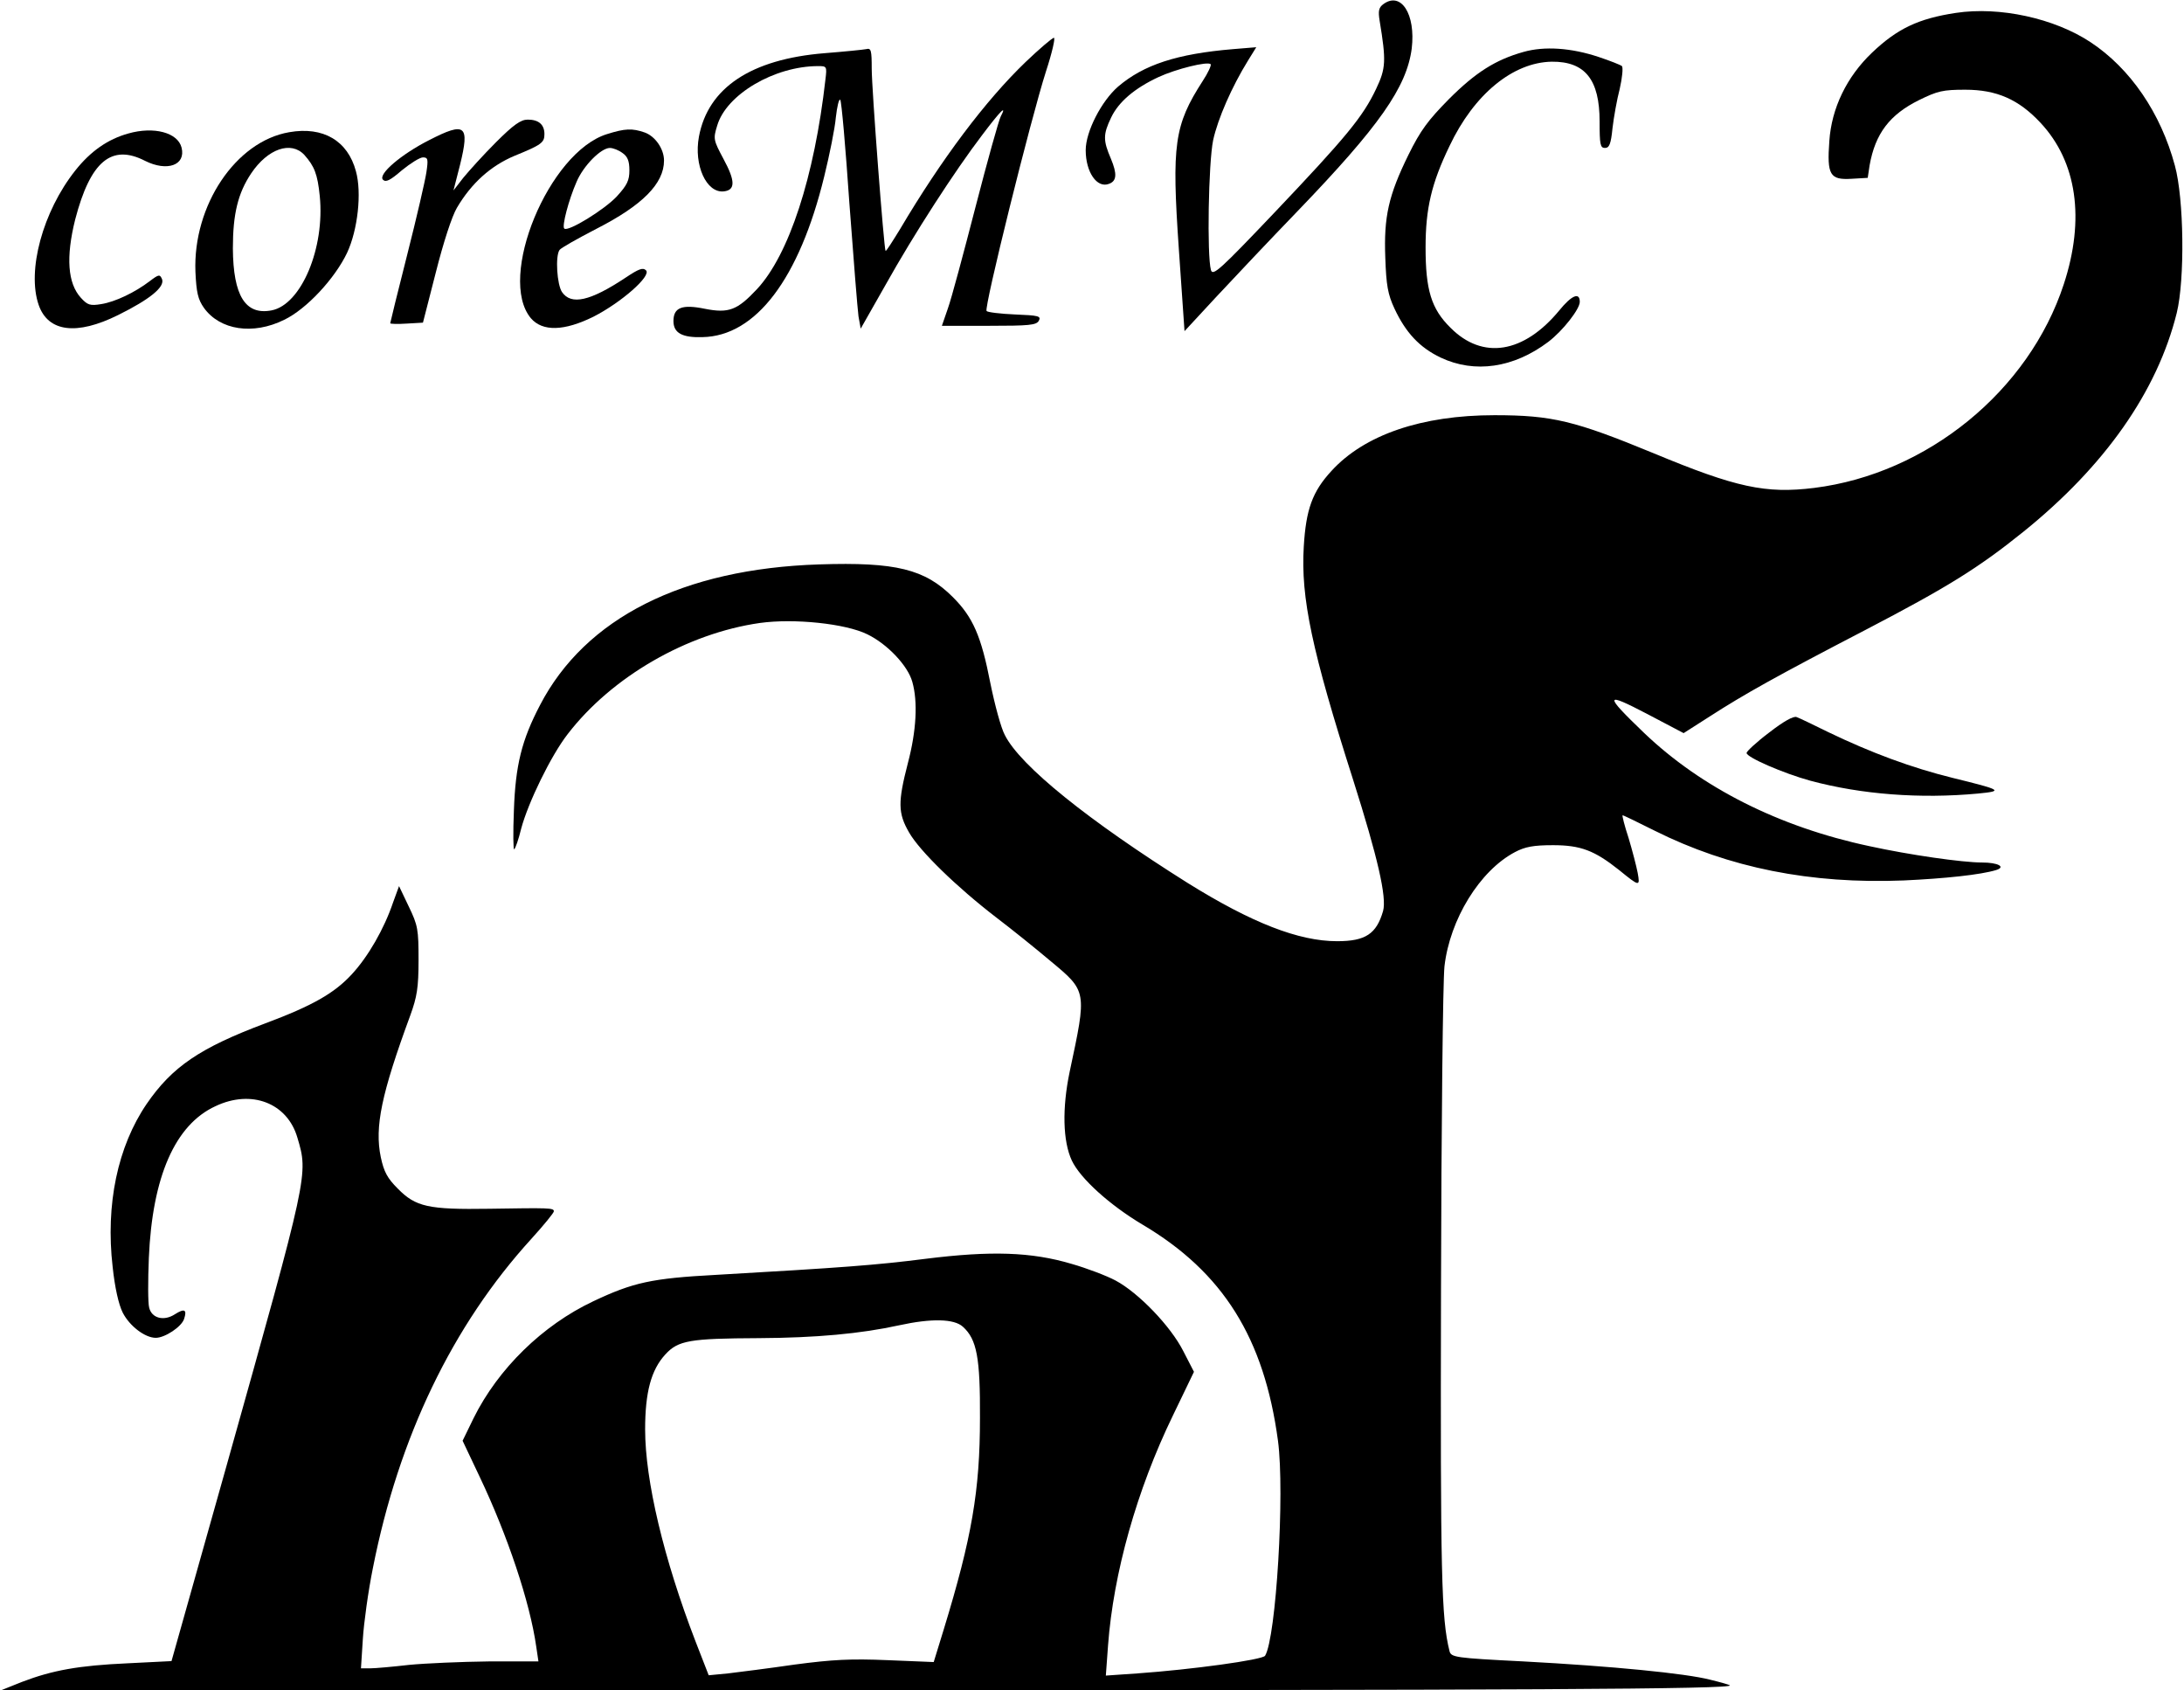 <?xml version="1.0" standalone="no"?>
<!DOCTYPE svg PUBLIC "-//W3C//DTD SVG 20010904//EN"
 "http://www.w3.org/TR/2001/REC-SVG-20010904/DTD/svg10.dtd">
<svg version="1.0" xmlns="http://www.w3.org/2000/svg"
 width="694pt" height="537pt" viewBox="0 0 694 537"
 preserveAspectRatio="xMidYMid meet">

<g transform="translate(0,537) scale(0.1,-0.1)"
fill="#000000" stroke="none">
<path d="M4396 5357 c-15 -11 -17 -22 -12 -53 21 -127 20 -151 -11 -216 -42
-89 -96 -154 -321 -391 -175 -184 -198 -205 -204 -185 -13 46 -8 341 7 413 15
68 59 169 111 253 l26 42 -73 -6 c-180 -15 -285 -50 -366 -119 -53 -46 -103
-143 -103 -202 0 -70 36 -122 74 -107 25 9 26 32 6 80 -25 58 -25 77 1 131 24
50 75 93 150 128 56 26 157 51 166 41 3 -3 -8 -27 -25 -53 -91 -141 -99 -202
-76 -535 l18 -260 100 108 c56 60 172 183 259 273 260 270 347 394 363 517 13
109 -34 182 -90 141z"/>
<path d="M6215 5329 c-119 -18 -186 -50 -266 -126 -81 -77 -129 -177 -136
-281 -8 -108 2 -124 70 -120 l52 3 6 40 c18 101 64 161 157 207 59 29 76 33
147 33 100 0 170 -31 239 -105 116 -124 142 -306 74 -513 -111 -339 -434 -602
-793 -647 -154 -19 -248 1 -510 110 -250 103 -322 121 -506 121 -231 0 -413
-62 -518 -177 -61 -66 -81 -123 -88 -240 -10 -163 26 -332 157 -742 78 -246
107 -372 95 -416 -21 -73 -56 -96 -146 -96 -122 0 -271 58 -475 185 -315 198
-532 372 -581 470 -12 22 -32 96 -46 165 -29 149 -55 209 -119 273 -89 89
-181 112 -425 104 -433 -14 -743 -170 -887 -447 -58 -111 -78 -190 -83 -335
-3 -71 -2 -127 1 -123 4 3 14 32 22 65 22 83 95 233 148 301 140 182 379 320
611 353 109 15 272 -2 341 -36 64 -31 129 -100 143 -151 18 -63 13 -156 -14
-258 -32 -124 -32 -159 4 -221 34 -59 150 -172 276 -269 50 -38 127 -100 172
-138 118 -98 117 -95 62 -353 -24 -115 -22 -220 7 -282 27 -57 120 -141 224
-203 257 -152 387 -361 431 -687 22 -165 -6 -626 -41 -683 -8 -13 -234 -44
-405 -56 l-101 -7 7 96 c17 229 91 493 206 730 l67 139 -34 66 c-40 79 -142
185 -215 224 -28 15 -91 39 -140 53 -128 38 -256 42 -464 16 -157 -20 -265
-28 -666 -51 -205 -11 -263 -24 -390 -84 -161 -76 -302 -214 -380 -371 l-35
-72 54 -114 c89 -187 160 -399 180 -540 l7 -47 -158 0 c-87 -1 -201 -6 -253
-11 -52 -6 -108 -11 -124 -11 l-29 0 6 93 c3 50 17 152 32 226 82 415 253 771
504 1046 39 43 71 82 71 87 0 11 -16 11 -205 8 -194 -3 -234 6 -291 64 -33 33
-44 53 -54 100 -20 96 2 201 94 451 21 58 26 87 26 175 0 97 -2 110 -31 170
l-31 65 -19 -52 c-28 -83 -79 -172 -131 -228 -55 -60 -125 -100 -275 -156
-208 -78 -296 -138 -377 -256 -92 -135 -131 -319 -108 -518 7 -66 19 -119 32
-145 22 -43 71 -80 105 -80 29 0 82 35 90 60 10 30 1 34 -29 15 -35 -23 -74
-13 -82 21 -4 15 -4 85 -1 158 11 257 83 423 212 482 114 54 228 10 260 -100
35 -118 36 -112 -225 -1042 l-175 -621 -140 -7 c-155 -7 -238 -22 -335 -59
l-65 -26 2590 0 c2263 -1 2915 3 2902 15 -2 2 -30 10 -63 18 -78 20 -311 43
-593 58 -218 11 -230 13 -235 33 -26 104 -29 242 -27 1145 1 520 6 983 11
1030 17 149 112 304 224 363 32 17 59 22 121 22 88 0 132 -17 210 -79 65 -53
67 -53 59 -9 -4 21 -17 71 -29 111 -13 39 -21 72 -19 72 3 0 48 -22 102 -49
236 -118 496 -170 792 -158 130 6 244 18 293 33 32 10 6 24 -45 24 -62 0 -230
24 -358 52 -287 61 -534 186 -716 360 -128 123 -126 131 10 60 l116 -61 83 53
c110 71 214 129 497 276 257 134 356 195 500 311 258 208 425 445 487 695 26
106 23 363 -6 468 -45 167 -141 308 -268 392 -115 76 -289 114 -428 93z
m-3155 -4174 c44 -40 55 -98 54 -290 0 -231 -26 -380 -115 -671 l-32 -104
-146 6 c-118 5 -175 2 -296 -14 -82 -12 -178 -24 -211 -28 l-62 -6 -42 108
c-101 262 -160 511 -160 673 0 118 19 189 64 238 41 45 78 51 297 52 182 1
324 14 447 41 101 22 174 21 202 -5z"/>
<path d="M3259 5173 c-127 -122 -267 -308 -399 -531 -24 -39 -44 -71 -46 -69
-5 5 -44 515 -44 579 0 58 -2 66 -17 62 -10 -2 -70 -8 -133 -13 -234 -19 -370
-110 -399 -265 -17 -91 24 -180 79 -174 37 4 37 33 -1 103 -32 60 -33 64 -20
106 29 99 182 189 321 189 27 0 28 -1 23 -42 -35 -310 -116 -558 -218 -667
-62 -66 -89 -77 -165 -62 -73 15 -100 4 -100 -39 0 -38 28 -53 92 -51 170 3
308 186 387 510 17 69 34 153 37 188 4 35 10 60 14 56 4 -4 17 -152 29 -328
13 -176 26 -338 29 -360 l7 -39 79 139 c90 161 220 362 307 476 58 77 80 99
59 59 -6 -11 -42 -140 -80 -287 -38 -147 -77 -293 -88 -323 l-19 -55 149 0
c128 0 151 2 159 16 8 15 -1 17 -75 20 -47 2 -88 7 -91 11 -9 9 140 609 189
762 19 58 30 106 25 106 -5 0 -46 -35 -90 -77z"/>
<path d="M4841 5205 c-89 -25 -152 -65 -237 -150 -66 -67 -90 -99 -128 -176
-64 -130 -79 -198 -74 -328 3 -87 8 -116 29 -161 36 -77 80 -124 147 -156 108
-51 232 -33 342 50 46 35 100 104 100 127 0 32 -26 21 -65 -27 -113 -137 -244
-158 -346 -55 -61 60 -79 120 -79 255 0 124 19 204 76 322 78 165 202 266 325
268 106 1 152 -57 152 -190 0 -73 2 -84 17 -84 14 0 19 13 24 63 4 34 14 91
23 125 8 35 11 67 7 72 -5 4 -38 17 -74 29 -87 29 -172 35 -239 16z"/>
<path d="M1576 4918 c-40 -40 -86 -91 -104 -113 l-31 -40 21 82 c31 126 17
137 -98 78 -89 -45 -164 -109 -147 -126 9 -9 23 -2 60 30 27 22 57 41 67 41
16 0 17 -6 11 -47 -4 -27 -31 -144 -61 -262 -30 -118 -54 -216 -54 -218 0 -2
23 -3 52 -1 l52 3 41 160 c24 95 51 178 67 205 46 78 107 133 183 165 86 35
95 42 95 69 0 30 -18 46 -53 46 -22 0 -45 -16 -101 -72z"/>
<path d="M408 4946 c-65 -18 -120 -56 -169 -118 -103 -130 -154 -318 -116
-427 30 -86 121 -97 252 -32 101 50 149 89 140 114 -7 16 -10 16 -39 -6 -47
-36 -110 -66 -154 -73 -36 -6 -44 -3 -65 20 -42 46 -48 129 -18 249 48 184
115 241 222 186 70 -35 130 -14 116 42 -12 48 -88 68 -169 45z"/>
<path d="M919 4950 c-170 -29 -306 -233 -298 -443 3 -66 8 -88 27 -115 51 -71
156 -87 255 -38 71 34 161 131 200 213 34 73 47 191 28 259 -26 97 -104 143
-212 124z m48 -72 c32 -36 42 -61 49 -130 17 -166 -59 -346 -153 -364 -83 -16
-122 46 -123 197 0 109 16 175 58 238 53 79 127 104 169 59z"/>
<path d="M1929 4944 c-185 -57 -350 -456 -242 -585 37 -43 106 -41 199 5 88
45 184 129 167 147 -10 10 -23 5 -65 -23 -113 -75 -173 -88 -202 -46 -16 23
-22 114 -8 134 4 6 57 36 117 67 147 75 215 144 215 217 0 37 -28 77 -61 89
-40 14 -63 13 -120 -5z m49 -60 c16 -11 22 -25 22 -55 0 -32 -7 -47 -40 -83
-39 -42 -156 -114 -167 -102 -8 7 14 91 39 148 22 52 78 108 106 108 10 0 28
-7 40 -16z"/>
<path d="M5622 3043 c-40 -30 -72 -60 -72 -65 0 -14 118 -65 202 -88 163 -44
350 -58 533 -41 82 8 78 11 -81 50 -130 32 -259 80 -394 145 -47 23 -92 45
-101 48 -10 4 -42 -14 -87 -49z"/>
</g>
</svg>
